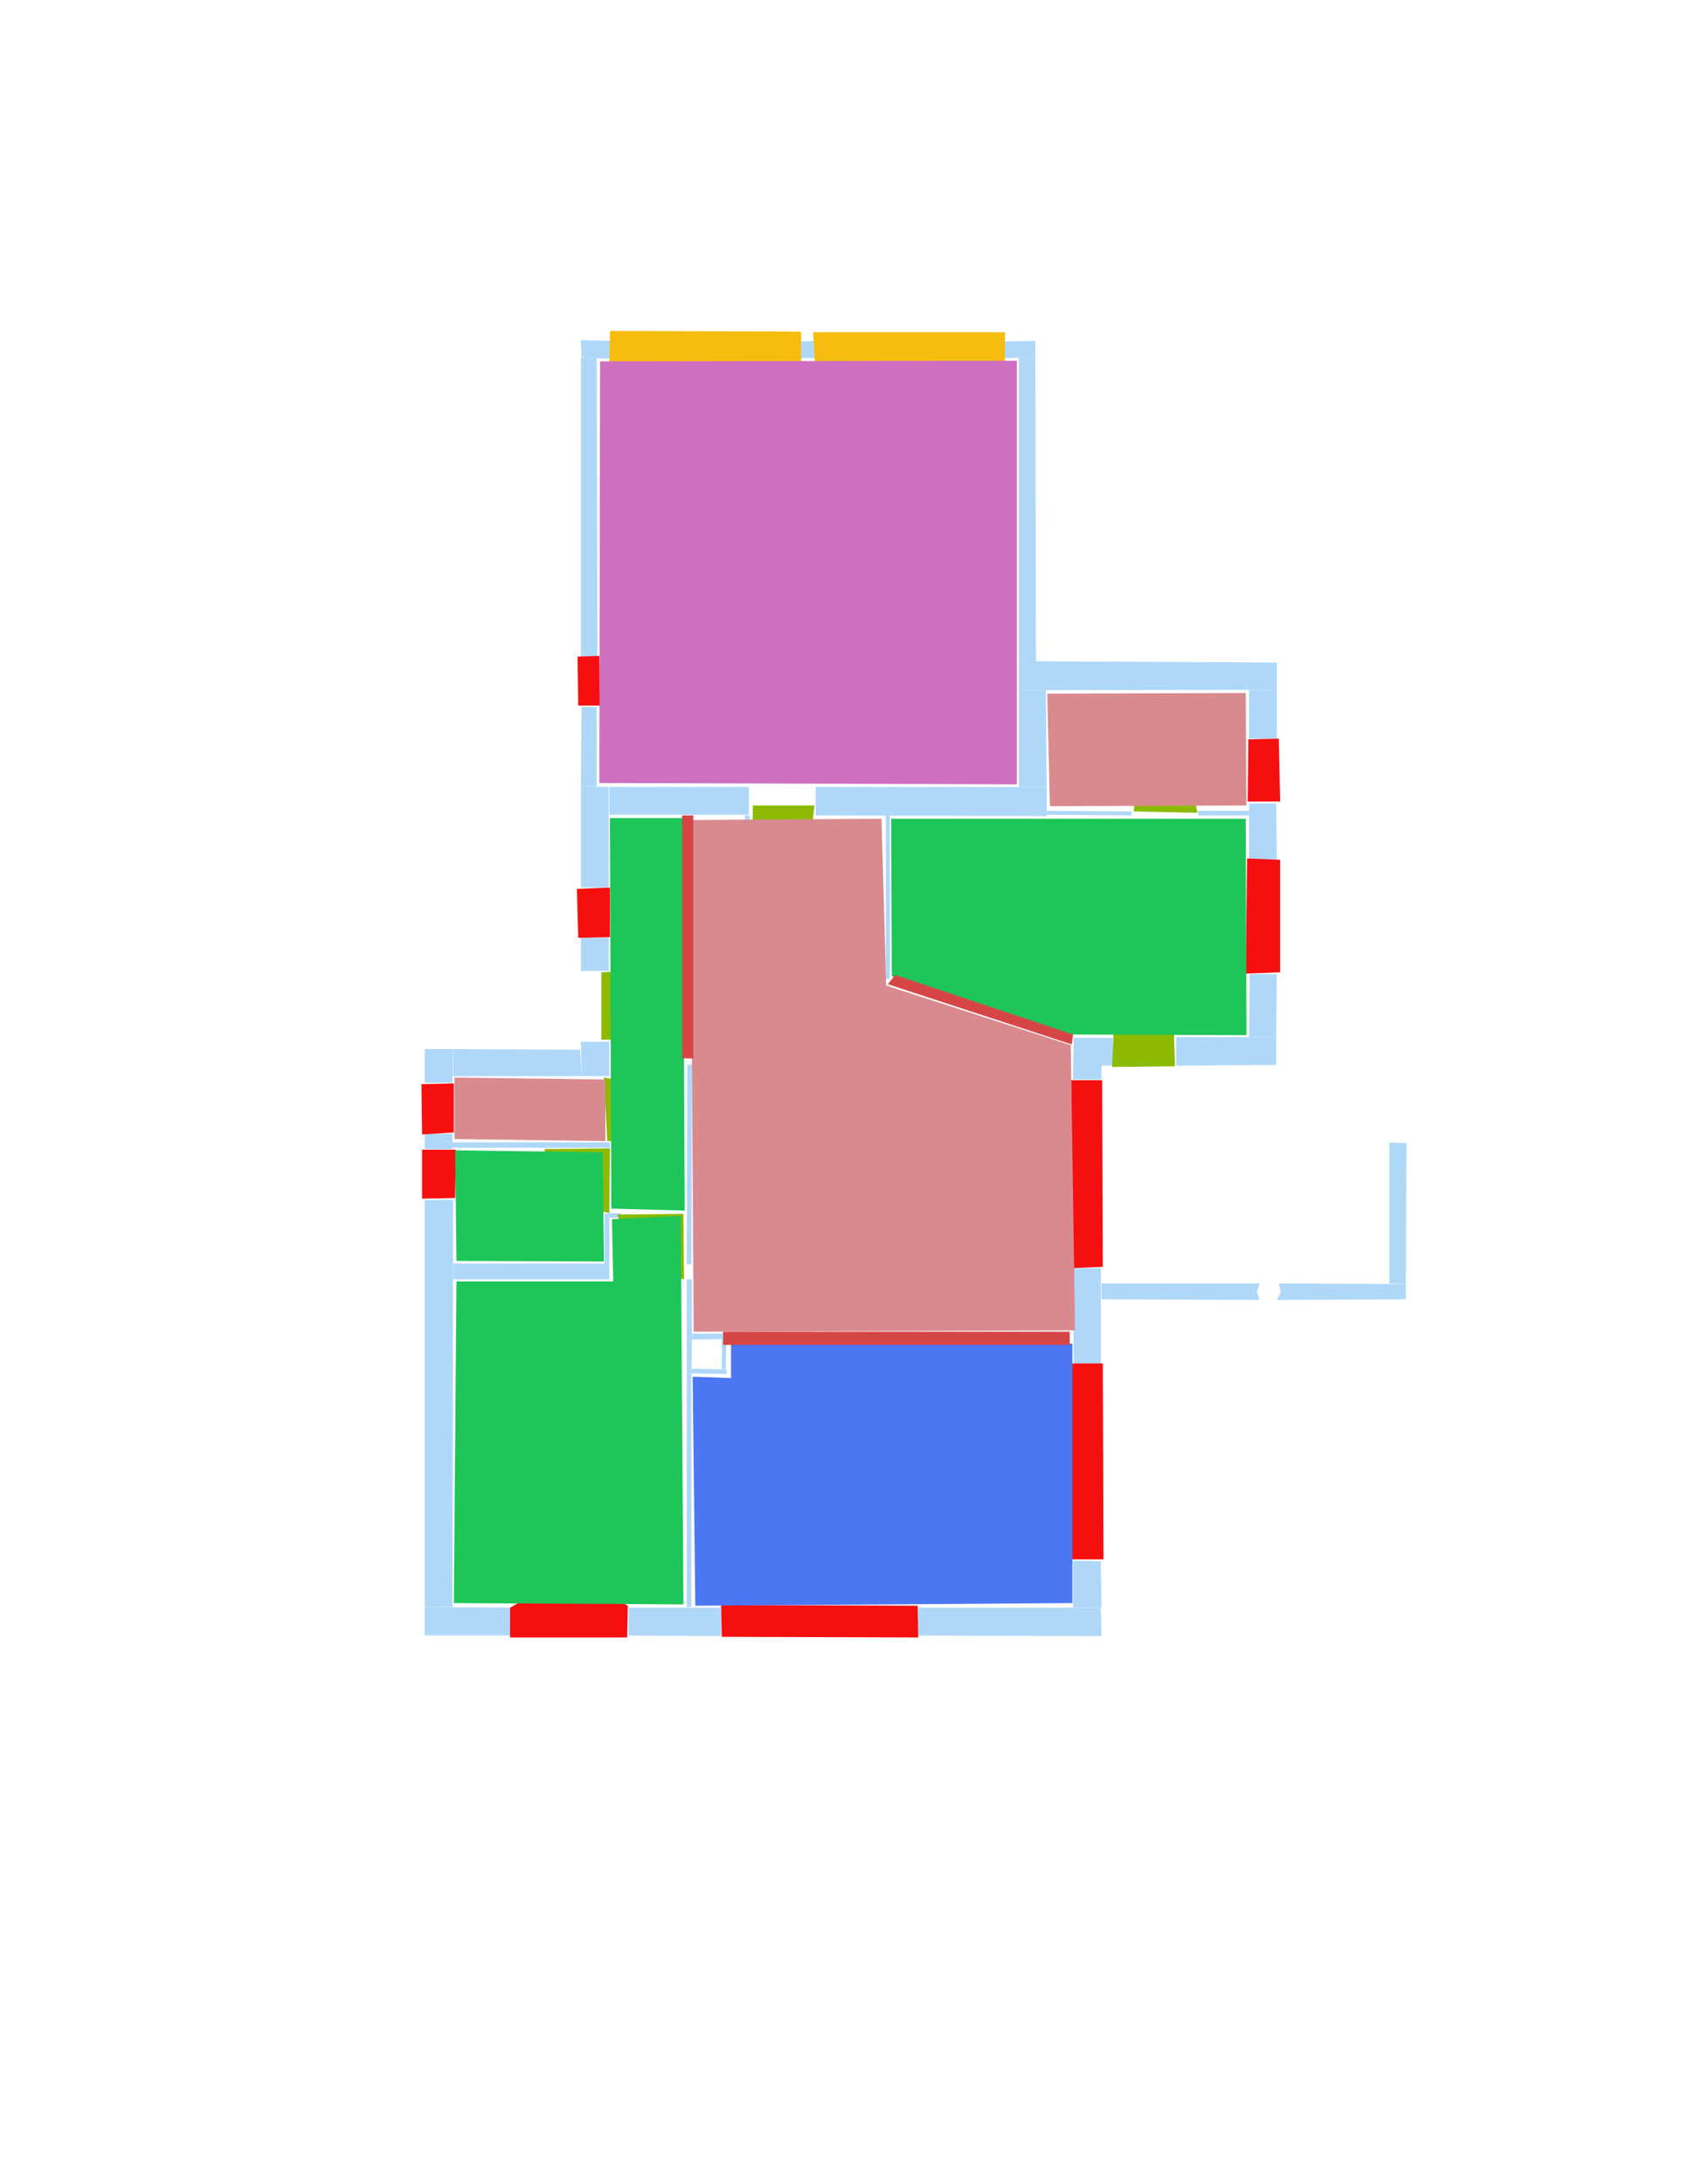 <ns0:svg xmlns:ns0="http://www.w3.org/2000/svg" version="1.1" width="2550" height="3300">
<ns0:width>2479</ns0:width>
<ns0:height>3508</ns0:height>
<ns0:nclasslabel>50</ns0:nclasslabel>
<ns0:nclassappear>6</ns0:nclassappear>
<ns0:class>Bidet-1</ns0:class>
<ns0:class>Bidet-2</ns0:class>
<ns0:class>Bidet-3</ns0:class>
<ns0:class>Bidet-4</ns0:class>
<ns0:class>Door</ns0:class>
<ns0:class>Door-1</ns0:class>
<ns0:class>Door-23</ns0:class>
<ns0:class>Oven-1</ns0:class>
<ns0:class>Oven-2</ns0:class>
<ns0:class>Oven-3</ns0:class>
<ns0:class>Oven-4</ns0:class>
<ns0:class>Parking</ns0:class>
<ns0:class>Roof</ns0:class>
<ns0:class>Room</ns0:class>
<ns0:class>Separation</ns0:class>
<ns0:class>Sink-1</ns0:class>
<ns0:class>Sink-11</ns0:class>
<ns0:class>Sink-12</ns0:class>
<ns0:class>Sink-13</ns0:class>
<ns0:class>Sink-14</ns0:class>
<ns0:class>Sink-2</ns0:class>
<ns0:class>Sink-3</ns0:class>
<ns0:class>Sink-4</ns0:class>
<ns0:class>Sink-5</ns0:class>
<ns0:class>Sink-6</ns0:class>
<ns0:class>Sofa-1</ns0:class>
<ns0:class>Sofa-3</ns0:class>
<ns0:class>Sofa-4</ns0:class>
<ns0:class>Sofa-5</ns0:class>
<ns0:class>Sofa-6</ns0:class>
<ns0:class>Sofa-7</ns0:class>
<ns0:class>Sofa-8</ns0:class>
<ns0:class>Sofa-9</ns0:class>
<ns0:class>Stairs-1</ns0:class>
<ns0:class>Table-1</ns0:class>
<ns0:class>Table-2</ns0:class>
<ns0:class>Table-3</ns0:class>
<ns0:class>Table-4</ns0:class>
<ns0:class>Table-5</ns0:class>
<ns0:class>Table-6</ns0:class>
<ns0:class>Table-7</ns0:class>
<ns0:class>Text</ns0:class>
<ns0:class>Tub-1</ns0:class>
<ns0:class>Tub-3</ns0:class>
<ns0:class>TV-1</ns0:class>
<ns0:class>TV-2</ns0:class>
<ns0:class>Wall</ns0:class>
<ns0:class>Wall-1</ns0:class>
<ns0:class>Wallieee</ns0:class>
<ns0:class>Window</ns0:class>
<ns0:polygon class="Wall" fill="#AFD8F8" id="0" transcription="" points="902,541 878,541 878,992 903,992 " />
<ns0:polygon class="Wall" fill="#AFD8F8" id="1" transcription="" points="879,1068 902,1068 902,1188 878,1188 " />
<ns0:polygon class="Wall" fill="#AFD8F8" id="2" transcription="" points="1582,1225 1710,1226 1711,1232 1582,1231 " />
<ns0:polygon class="Wall" fill="#AFD8F8" id="3" transcription="" points="1540,540 1565,540 1566,1000 1540,999 " />
<ns0:polygon class="Wall" fill="#AFD8F8" id="4" transcription="" points="1565,515 1565,540 1515,541 1515,516 " />
<ns0:polygon class="Wall" fill="#AFD8F8" id="5" transcription="" points="1930,1472 1889,1472 1888,1567 1929,1567 " />
<ns0:polygon class="Wall" fill="#AFD8F8" id="6" transcription="" points="1930,1299 1888,1299 1888,1214 1929,1214 " />
<ns0:polygon class="Wall" fill="#AFD8F8" id="7" transcription="" points="1930,1116 1888,1116 1888,1042 1930,1042 " />
<ns0:polygon class="Wall" fill="#AFD8F8" id="8" transcription="" points="1540,1189 1582,1189 1581,1043 1540,1043 " />
<ns0:polygon class="Wall" fill="#AFD8F8" id="9" transcription="" points="1930,1001 1930,1042 1540,1043 1540,999 " />
<ns0:polygon class="Wall" fill="#AFD8F8" id="10" transcription="" points="1929,1609 1929,1567 1778,1567 1778,1610 " />
<ns0:polygon class="Wall" fill="#AFD8F8" id="11" transcription="" points="1811,1225 1811,1232 1888,1232 1888,1225 " />
<ns0:polygon class="Wall" fill="#AFD8F8" id="12" transcription="" points="1665,1631 1622,1631 1622,1609 1665,1609 " />
<ns0:polygon class="Wall" fill="#AFD8F8" id="13" transcription="" points="1682,1568 1682,1610 1622,1610 1623,1568 " />
<ns0:polygon class="Wall" fill="#AFD8F8" id="14" transcription="" points="878,514 879,541 928,542 928,515 " />
<ns0:polygon class="Wall" fill="#AFD8F8" id="15" transcription="" points="1339,1232 1345,1232 1345,1479 1339,1479 " />
<ns0:polygon class="Wall" fill="#AFD8F8" id="16" transcription="" points="1233,1189 1233,1232 1582,1233 1582,1189 " />
<ns0:polygon class="Wall" fill="#AFD8F8" id="17" transcription="" points="2100,1726 2126,1727 2125,1940 2100,1939 " />
<ns0:polygon class="Wall" fill="#AFD8F8" id="18" transcription="" points="1933,1939 1936,1952 1930,1964 2125,1963 2125,1940 " />
<ns0:polygon class="Wall" fill="#AFD8F8" id="19" transcription="" points="1665,1939 1665,1963 1904,1964 1900,1952 1904,1939 " />
<ns0:polygon class="Wall" fill="#AFD8F8" id="20" transcription="" points="1664,2061 1623,2061 1622,1916 1664,1916 " />
<ns0:polygon class="Wall" fill="#AFD8F8" id="21" transcription="" points="1664,2359 1622,2358 1622,2429 1665,2429 " />
<ns0:polygon class="Wall" fill="#AFD8F8" id="22" transcription="" points="1208,516 1209,541 1235,541 1234,515 " />
<ns0:polygon class="Wall" fill="#AFD8F8" id="23" transcription="" points="1126,1232 1127,1331 1133,1331 1133,1232 " />
<ns0:polygon class="Wall" fill="#AFD8F8" id="24" transcription="" points="1132,1189 1132,1231 921,1231 921,1189 " />
<ns0:polygon class="Wall" fill="#AFD8F8" id="25" transcription="" points="878,1341 878,1188 920,1189 920,1341 " />
<ns0:polygon class="Wall" fill="#AFD8F8" id="26" transcription="" points="878,1417 920,1417 920,1467 878,1467 " />
<ns0:polygon class="Wall" fill="#AFD8F8" id="27" transcription="" points="878,1574 879,1626 921,1626 921,1574 " />
<ns0:polygon class="Wall" fill="#AFD8F8" id="28" transcription="" points="685,1626 685,1585 877,1586 879,1626 " />
<ns0:polygon class="Wall" fill="#AFD8F8" id="29" transcription="" points="642,1636 684,1636 685,1585 642,1585 " />
<ns0:polygon class="Wall" fill="#AFD8F8" id="30" transcription="" points="642,1713 684,1713 684,1736 642,1736 " />
<ns0:polygon class="Wall" fill="#AFD8F8" id="31" transcription="" points="922,1734 922,1726 684,1726 684,1734 " />
<ns0:polygon class="Wall" fill="#AFD8F8" id="32" transcription="" points="642,1813 685,1813 684,2428 642,2428 " />
<ns0:polygon class="Wall" fill="#AFD8F8" id="33" transcription="" points="685,1909 685,1933 921,1933 921,1909 " />
<ns0:polygon class="Wall" fill="#AFD8F8" id="34" transcription="" points="939,1833 940,1840 921,1840 921,1833 " />
<ns0:polygon class="Wall" fill="#AFD8F8" id="35" transcription="" points="914,1834 921,1833 921,1909 914,1910 " />
<ns0:polygon class="Wall" fill="#AFD8F8" id="36" transcription="" points="1388,2471 1386,2429 1664,2429 1665,2472 " />
<ns0:polygon class="Wall" fill="#AFD8F8" id="37" transcription="" points="1090,2472 1090,2429 950,2429 950,2471 " />
<ns0:polygon class="Wall" fill="#AFD8F8" id="38" transcription="" points="1039,1609 1038,1910 1045,1910 1046,1608 " />
<ns0:polygon class="Wall" fill="#AFD8F8" id="39" transcription="" points="1038,2075 1045,2075 1045,2428 1038,2428 " />
<ns0:polygon class="Wall" fill="#AFD8F8" id="40" transcription="" points="1038,1933 1046,1933 1046,2016 1045,2075 1038,2074 " />
<ns0:polygon class="Wall" fill="#AFD8F8" id="41" transcription="" points="1046,2015 1098,2015 1098,2023 1046,2024 " />
<ns0:polygon class="Wall" fill="#AFD8F8" id="42" transcription="" points="1045,2068 1044,2075 1099,2076 1098,2069 " />
<ns0:polygon class="Wall" fill="#AFD8F8" id="43" transcription="" points="1091,2024 1098,2023 1097,2069 1091,2068 " />
<ns0:polygon class="Wall" fill="#AFD8F8" id="44" transcription="" points="772,2471 772,2429 642,2428 642,2471 " />
<ns0:polygon class="Parking" fill="#F6BD0F" id="45" transcription="" points="922,500 921,548 1211,549 1211,501 " />
<ns0:polygon class="Parking" fill="#F6BD0F" id="46" transcription="" points="1229,502 1232,552 1519,552 1519,502 " />
<ns0:polygon class="Window" fill="#f60f0f" id="47" transcription="" points="873,992 906,991 907,1066 874,1066 " />
<ns0:polygon class="Window" fill="#f60f0f" id="48" transcription="" points="872,1343 922,1341 922,1416 874,1417 " />
<ns0:polygon class="Door" fill="#8BBA00" id="49" transcription="" points="1017,1568 909,1571 909,1469 931,1468 978,1487 1012,1528 " />
<ns0:polygon class="Door" fill="#8BBA00" id="50" transcription="" points="1008,1721 918,1724 913,1628 965,1637 1001,1679 " />
<ns0:polygon class="Window" fill="#f60f0f" id="51" transcription="" points="637,1638 686,1637 686,1711 638,1714 " />
<ns0:polygon class="Window" fill="#f60f0f" id="52" transcription="" points="638,1737 689,1737 688,1810 638,1811 " />
<ns0:polygon class="Window" fill="#f60f0f" id="53" transcription="" points="851,2384 771,2429 771,2474 948,2474 949,2426 870,2382 862,2398 " />
<ns0:polygon class="Window" fill="#f60f0f" id="54" transcription="" points="1090,2425 1091,2473 1388,2474 1387,2426 " />
<ns0:polygon class="Window" fill="#f60f0f" id="55" transcription="" points="1618,2060 1667,2060 1668,2356 1618,2356 " />
<ns0:polygon class="Window" fill="#f60f0f" id="56" transcription="" points="1619,1632 1666,1632 1667,1914 1621,1916 " />
<ns0:polygon class="Door" fill="#8BBA00" id="57" transcription="" points="1772,1478 1776,1611 1681,1612 1683,1564 1697,1516 1730,1484 " />
<ns0:polygon class="Window" fill="#f60f0f" id="58" transcription="" points="1885,1297 1935,1299 1935,1469 1883,1471 " />
<ns0:polygon class="Window" fill="#f60f0f" id="59" transcription="" points="1887,1117 1933,1116 1935,1211 1886,1211 " />
<ns0:polygon class="Door" fill="#8BBA00" id="60" transcription="" points="1717,1137 1714,1226 1810,1228 1801,1185 1761,1144 " />
<ns0:polygon class="Door" fill="#8BBA00" id="61" transcription="" points="1137,1321 1138,1217 1231,1217 1224,1280 1185,1313 " />
<ns0:polygon class="Door" fill="#8BBA00" id="62" transcription="" points="823,1736 922,1735 921,1833 864,1817 830,1776 " />
<ns0:polygon class="Door" fill="#8BBA00" id="63" transcription="" points="1034,1933 1033,1834 933,1835 954,1893 989,1921 " />
<ns0:polygon class="bathRoom" fill="#cf6fc2" id="64" transcription="" points="907,546 906,1183 1537,1185 1537,545 " />
<ns0:polygon class="livingRoom" fill="#1ec558" id="65" transcription="" points="922,1236 924,1826 1035,1829 1032,1236 " />
<ns0:polygon class="bedRoom" fill="#d98a8f" id="66" transcription="" points="687,1628 687,1721 915,1724 915,1631 " />
<ns0:polygon class="livingRoom" fill="#1ec558" id="67" transcription="" points="688,1738 690,1905 913,1906 911,1741 " />
<ns0:polygon class="livingRoom" fill="#1ec558" id="68" transcription="" points="690,1936 686,2422 1033,2424 1029,1837 925,1842 927,1936 " />
<ns0:polygon class="livingRoom" fill="#1ec558" id="69" transcription="" points="1347,1237 1348,1475 1621,1563 1884,1564 1883,1237 " />
<ns0:polygon class="bedRoom" fill="#d98a8f" id="70" transcription="" points="1583,1048 1587,1218 1884,1217 1883,1047 " />
<ns0:polygon class="bedRoom" fill="#d98a8f" id="71" transcription="" points="1043.5,1239 1048.5,2012 1625,2010 1618.5,1579 1339.5,1489 1332.5,1237 " />
<ns0:polygon class="Separation" fill="#D64646" id="72" transcription="" points="1031,1232 1048,1232 1048,1599 1031,1599 " />
<ns0:polygon class="Separation" fill="#D64646" id="73" transcription="" points="1353,1473 1622,1563 1620,1578 1342,1487 " />
<ns0:polygon class="kitchen" fill="#4c76f2" id="74" transcription="" points="1105,2030 1105,2082 1047,2080 1051,2426 1621,2422 1621,2030 " />
<ns0:polygon class="Separation" fill="#D64646" id="75" transcription="" points="1093,2012 1617,2012 1617,2032 1093,2032 " />
<ns0:relation type="incident" objects="14,45" />
<ns0:relation type="incident" objects="45,22" />
<ns0:relation type="incident" objects="22,46" />
<ns0:relation type="incident" objects="46,4" />
<ns0:relation type="incident" objects="4,3" />
<ns0:relation type="incident" objects="3,9" />
<ns0:relation type="incident" objects="9,7" />
<ns0:relation type="incident" objects="7,59" />
<ns0:relation type="incident" objects="59,6" />
<ns0:relation type="incident" objects="6,58" />
<ns0:relation type="incident" objects="58,5" />
<ns0:relation type="incident" objects="5,10" />
<ns0:relation type="incident" objects="10,57" />
<ns0:relation type="incident" objects="57,13" />
<ns0:relation type="incident" objects="13,12" />
<ns0:relation type="incident" objects="12,56" />
<ns0:relation type="incident" objects="56,20" />
<ns0:relation type="incident" objects="20,19" />
<ns0:relation type="incident" objects="19,18" />
<ns0:relation type="incident" objects="18,17" />
<ns0:relation type="incident" objects="20,55" />
<ns0:relation type="incident" objects="55,21" />
<ns0:relation type="incident" objects="21,36" />
<ns0:relation type="incident" objects="36,54" />
<ns0:relation type="incident" objects="54,37" />
<ns0:relation type="incident" objects="37,53" />
<ns0:relation type="incident" objects="53,44" />
<ns0:relation type="incident" objects="44,32" />
<ns0:relation type="incident" objects="32,52" />
<ns0:relation type="incident" objects="52,30" />
<ns0:relation type="incident" objects="30,51" />
<ns0:relation type="incident" objects="51,29" />
<ns0:relation type="incident" objects="29,28" />
<ns0:relation type="incident" objects="28,27" />
<ns0:relation type="incident" objects="27,49" />
<ns0:relation type="incident" objects="49,26" />
<ns0:relation type="incident" objects="26,48" />
<ns0:relation type="incident" objects="48,25" />
<ns0:relation type="incident" objects="25,1" />
<ns0:relation type="incident" objects="1,47" />
<ns0:relation type="incident" objects="47,0" />
<ns0:relation type="incident" objects="0,14" />
<ns0:relation type="incident" objects="9,8" />
<ns0:relation type="incident" objects="8,16" />
<ns0:relation type="incident" objects="16,2" />
<ns0:relation type="incident" objects="2,60" />
<ns0:relation type="incident" objects="60,11" />
<ns0:relation type="incident" objects="11,6" />
<ns0:relation type="incident" objects="16,15" />
<ns0:relation type="incident" objects="16,61" />
<ns0:relation type="incident" objects="24,61" />
<ns0:relation type="incident" objects="24,25" />
<ns0:relation type="incident" objects="24,23" />
<ns0:relation type="incident" objects="23,61" />
<ns0:relation type="incident" objects="27,50" />
<ns0:relation type="incident" objects="50,31" />
<ns0:relation type="incident" objects="31,30" />
<ns0:relation type="incident" objects="31,62" />
<ns0:relation type="incident" objects="62,34" />
<ns0:relation type="incident" objects="34,35" />
<ns0:relation type="incident" objects="35,62" />
<ns0:relation type="incident" objects="34,63" />
<ns0:relation type="incident" objects="63,38" />
<ns0:relation type="incident" objects="38,40" />
<ns0:relation type="incident" objects="40,41" />
<ns0:relation type="incident" objects="41,43" />
<ns0:relation type="incident" objects="43,42" />
<ns0:relation type="incident" objects="42,40" />
<ns0:relation type="incident" objects="40,39" />
<ns0:relation type="incident" objects="35,33" />
<ns0:relation type="incident" objects="33,32" />
<ns0:relation type="incident" objects="39,37" />
<ns0:relation type="access" objects="64,61,71" />
<ns0:relation type="access" objects="70,60,69" />
<ns0:relation type="access" objects="69,69,71" />
<ns0:relation type="access" objects="71,71,65" />
<ns0:relation type="access" objects="65,50,66" />
<ns0:relation type="access" objects="67,62,65" />
<ns0:relation type="access" objects="65,63,68" />
<ns0:relation type="neighbour" objects="64,70" />
<ns0:relation type="neighbour" objects="70,69" />
<ns0:relation type="neighbour" objects="69,64" />
<ns0:relation type="neighbour" objects="64,71" />
<ns0:relation type="neighbour" objects="71,69" />
<ns0:relation type="neighbour" objects="71,65" />
<ns0:relation type="neighbour" objects="65,64" />
<ns0:relation type="neighbour" objects="65,66" />
<ns0:relation type="neighbour" objects="66,67" />
<ns0:relation type="neighbour" objects="67,65" />
<ns0:relation type="neighbour" objects="65,68" />
<ns0:relation type="neighbour" objects="68,67" />
<ns0:relation type="neighbour" objects="68,71" />
<ns0:relation type="incident" objects="15,73" />
<ns0:relation type="incident" objects="73,13" />
<ns0:relation type="incident" objects="38,72" />
<ns0:relation type="incident" objects="72,24" />
<ns0:relation type="incident" objects="41,75" />
<ns0:relation type="incident" objects="75,43" />
<ns0:relation type="incident" objects="75,20" />
<ns0:relation type="neighbour" objects="74,68" />
<ns0:relation type="neighbour" objects="74,71" />
<ns0:relation type="access" objects="64,61,71" />
<ns0:relation type="access" objects="69,60,70" />
<ns0:relation type="access" objects="69,57,69" />
<ns0:relation type="access" objects="65,49,65" />
<ns0:relation type="access" objects="66,50,65" />
<ns0:relation type="access" objects="65,62,67" />
<ns0:relation type="access" objects="65,63,68" />
<ns0:relation type="access" objects="71,75,74" />
<ns0:relation type="access" objects="71,73,69" />
<ns0:relation type="surround" objects="14,45,22,46,4,3,9,8,16,61,24,25,1,47,0,14,64" />
<ns0:relation type="surround" objects="9,7,59,6,11,60,2,16,8,9,70" />
<ns0:relation type="surround" objects="16,2,60,11,6,58,5,10,57,13,73,15,16,69" />
<ns0:relation type="surround" objects="24,72,38,63,34,62,31,50,27,49,26,48,25,24,65" />
<ns0:relation type="surround" objects="24,61,16,15,73,13,12,56,20,75,41,40,38,72,24,71" />
<ns0:relation type="surround" objects="28,27,50,31,30,51,29,28,66" />
<ns0:relation type="surround" objects="31,62,35,33,32,52,30,31,67" />
<ns0:relation type="surround" objects="33,35,34,63,38,40,39,37,53,44,32,33,68" />
<ns0:relation type="surround" objects="75,20,55,21,36,54,37,39,42,43,75,74" />
<ns0:relation type="outerP" objects="14,45,22,46,4,3,9,7,59,6,58,5,10,57,13,12,56,20,55,21,36,54,37,53,44,32,52,30,51,29,28,27,49,26,48,25,1,47,0" />
</ns0:svg>